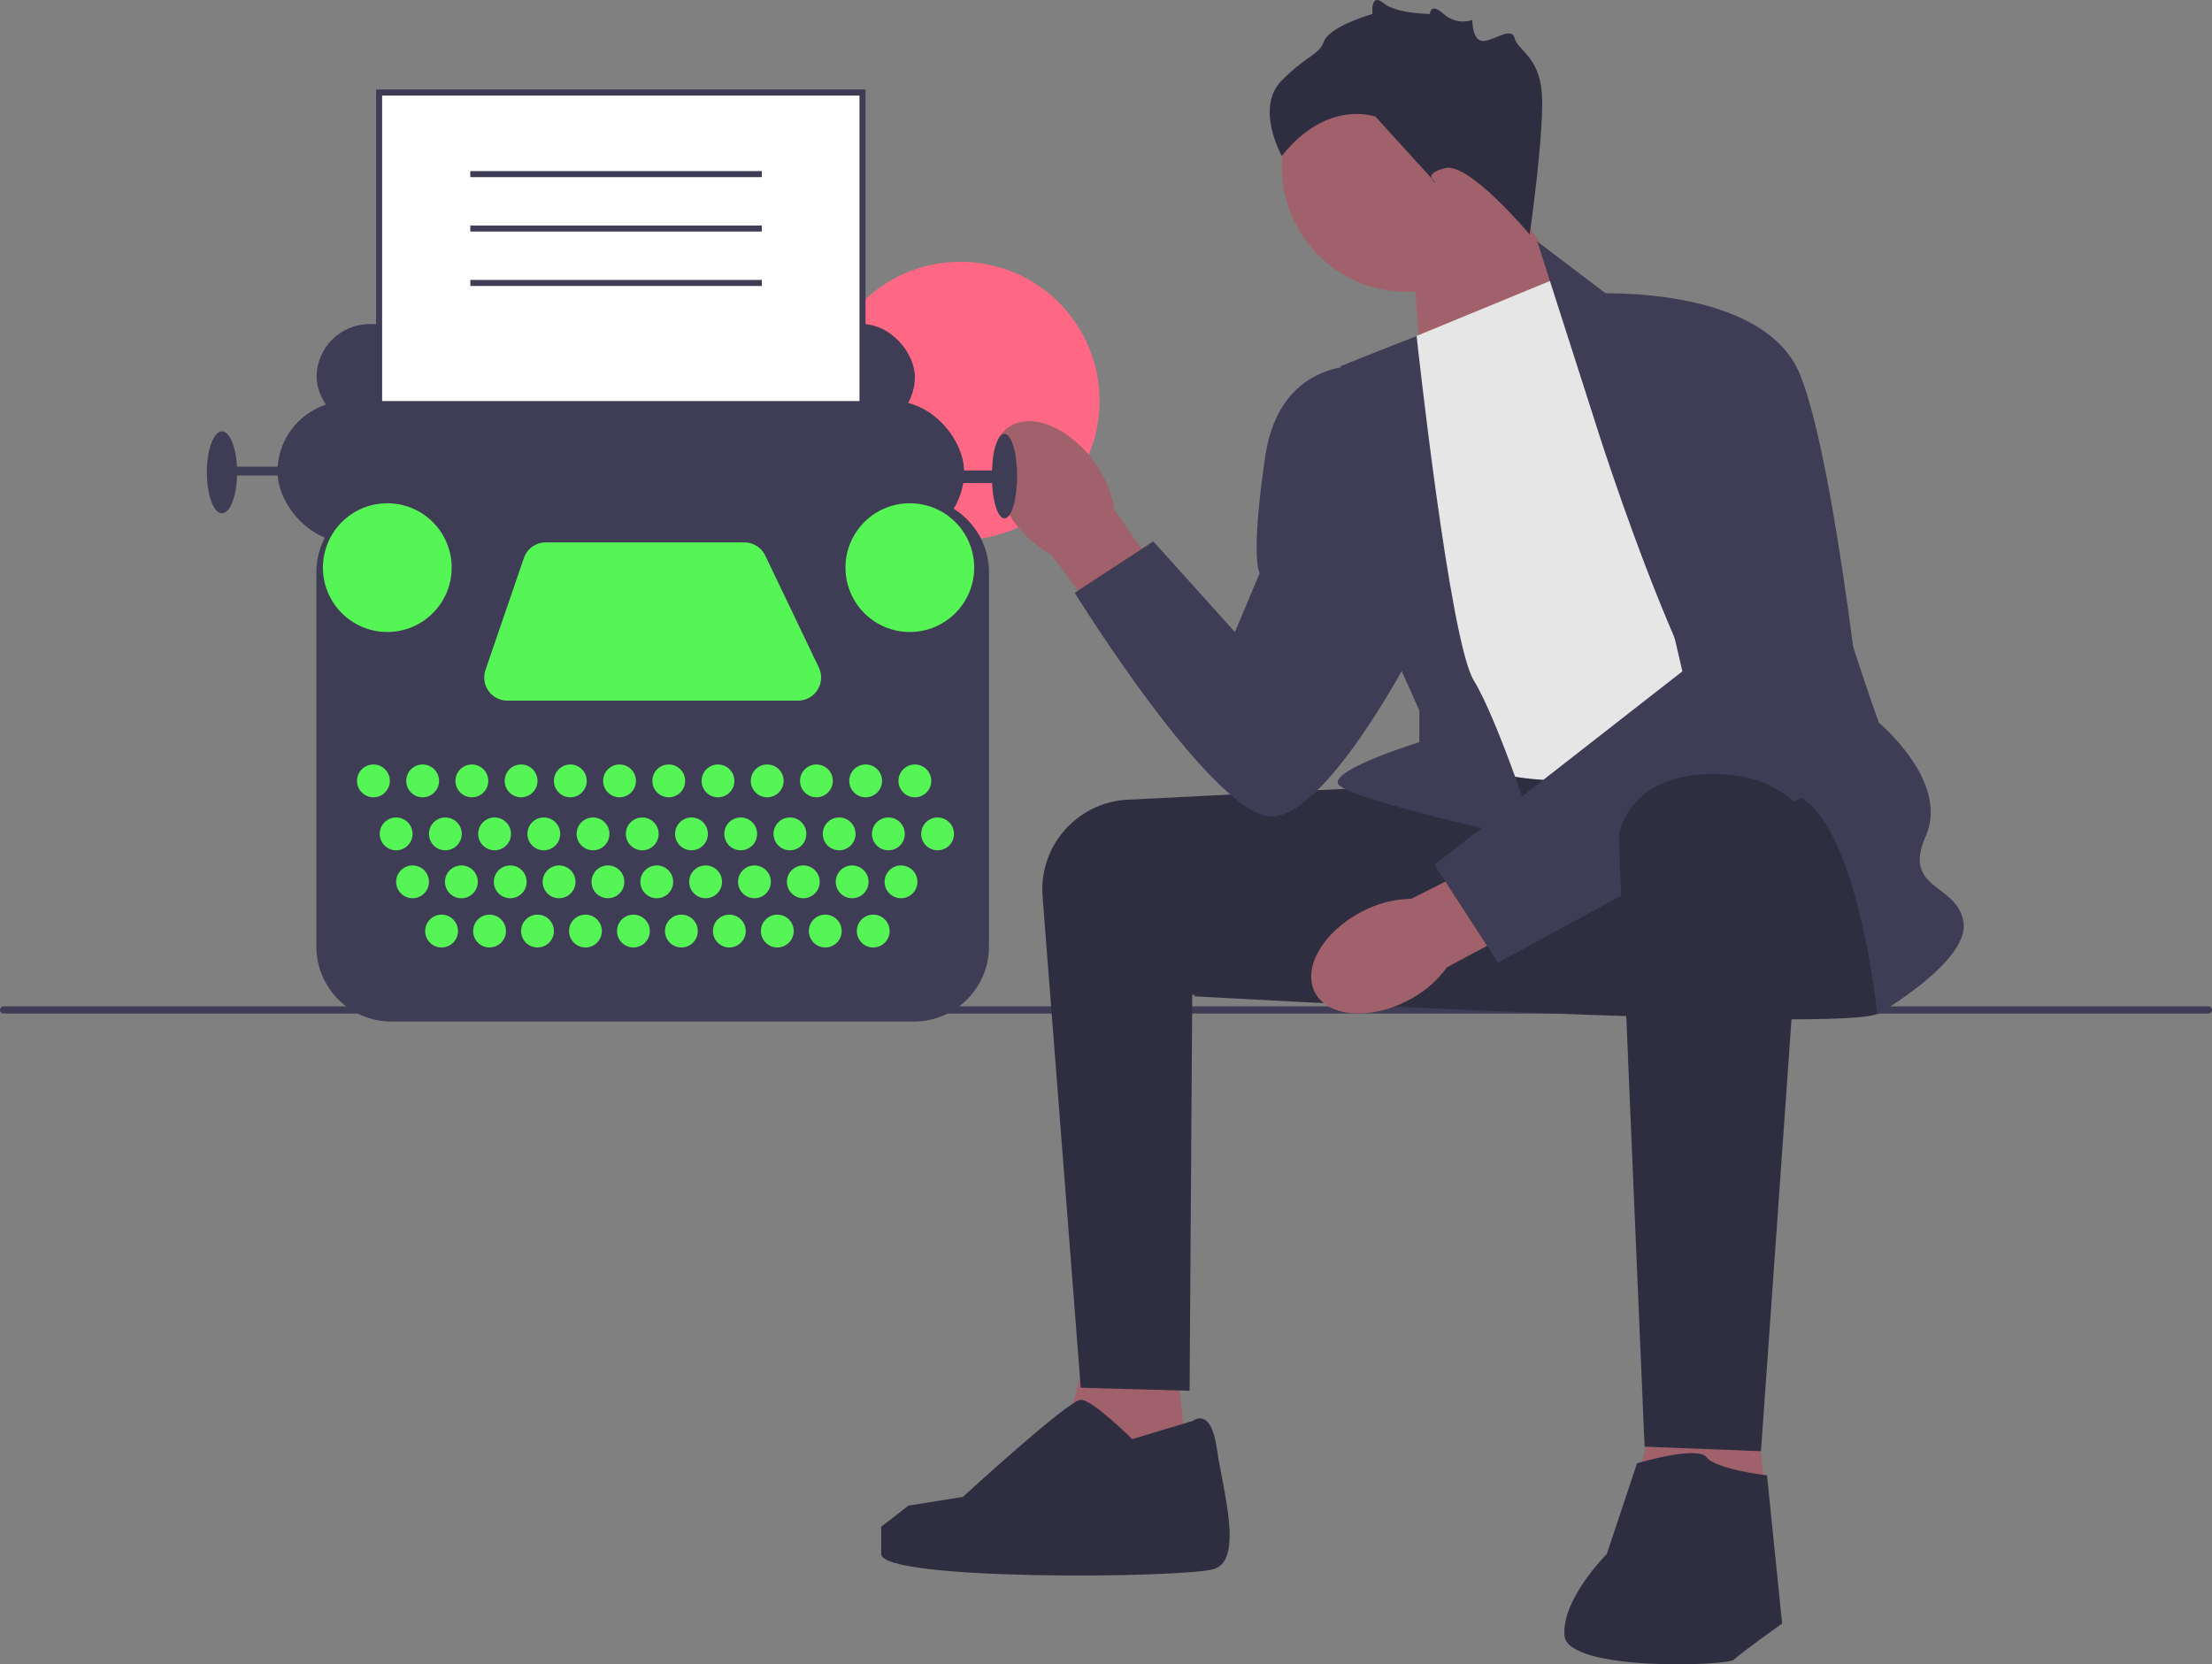 <svg xmlns="http://www.w3.org/2000/svg" width="731.67" height="550.618" viewBox="0 0 731.67 550.618" xmlns:xlink="http://www.w3.org/1999/xlink"><rect x="0" y="0" width="731.67" height="550.618" fill="#808080" stroke="none"/><circle cx="317.682" cy="132.627" r="46.021" fill="#ff6884"/><g><path d="M0,334.134c0,.66,.53,1.19,1.19,1.19H730.48c.66,0,1.19-.53,1.19-1.19,0-.66-.53-1.19-1.19-1.19H1.19c-.66,0-1.19,.53-1.19,1.19Z" fill="#3f3d56"/><g><polygon points="466.985 81.606 470.811 130.557 526.268 107.393 494.985 57.606 466.985 81.606" fill="#a0616a"/><circle cx="465.323" cy="55.181" r="41.339" fill="#a0616a"/><polygon points="387.985 440.606 394.985 503.393 345.985 496.606 361.985 438.606 387.985 440.606" fill="#a0616a"/><polygon points="578.985 449.606 585.985 512.393 536.985 505.606 552.985 447.606 578.985 449.606" fill="#a0616a"/><path d="M462.485,260.106c-.669,0-54.146,2.685-89.477,4.463-16.723,.841-29.452,15.315-28.155,32.009l12.632,162.528,36,1,.878-131,71.122,4-3-73Z" fill="#2f2e41"/><path d="M619.485,259.106s9,69,2,76c-7,7-226.5-5.5-226.5-5.5,0,0,48.154-69.537,56.827-71.519,8.673-1.981,146.673-8.981,146.673-8.981l21,10Z" fill="#2f2e41"/><path id="uuid-395a52e4-5c72-4314-a9bf-6720c6920e4c-145" d="M335.127,172.233c-8.359-11.691-9.103-25.48-1.662-30.799,7.441-5.319,20.247-.152,28.607,11.544,3.404,4.626,5.65,10,6.551,15.673l34.792,49.981-19.8,13.708-35.775-48.834c-5.078-2.688-9.437-6.554-12.714-11.273Z" fill="#a0616a"/><path id="uuid-2bcb0f29-4cb0-4836-b3e1-c42200070018-146" d="M465.674,331.017c-12.747,6.638-26.505,5.441-30.727-2.672-4.223-8.113,2.688-20.068,15.44-26.706,5.058-2.722,10.694-4.192,16.436-4.289l54.365-27.441,10.797,21.526-53.367,28.575c-3.374,4.65-7.812,8.425-12.944,11.008Z" fill="#a0616a"/><path d="M464.985,112.606l51-21,96,148s-67,15-90,18c-23,3-49-9-49-9l-8-136Z" fill="#e6e6e6"/><path d="M526.985,137.606l-18.5-57.709,24,18.209s68,45,68,64c0,19,21,77,21,77,0,0,23.5,19.5,15.5,37.5-8,18,10.5,15.5,12.5,28.5,2,13-28.5,30.5-28.5,30.5,0,0-7.5-73.5-31.5-73.5-24,0-62.5-124.5-62.5-124.5Z" fill="#3f3d56"/><path d="M468.568,111.13l-25.084,9.976s4,70,8,76,18,38,18,38v10.429s-28,8.571-27,13.571c1,5,66,19,66,19,0,0-13-40-21-53-8-13-18.916-113.976-18.916-113.976Z" fill="#3f3d56"/><path d="M527.485,97.106s56-3,68,27c12,30,22,128,22,128l-122,66.374-21-32.374,82-64-29-125Z" fill="#3f3d56"/><path d="M452.485,121.106s-29-4-34,30-1.823,38.5-1.823,38.5l-8.177,19.5-27-30-26,17s47,76,66,74c19-2,47-57,47-57l-16-92Z" fill="#3f3d56"/><path d="M597.323,270.145l-14.839,209.961-38.5-1.5s-8.5-198.5-8.5-201.5c0-3,4-20,29-21,25-1,32.839,14.039,32.839,14.039Z" fill="#2f2e41"/><path d="M541.485,484.106s20-6,23-2c3,4,20,6,20,6l5,49s-14,10-16,12-55,4-56-8c-1-12,14-27,14-27l10-30Z" fill="#2f2e41"/><path d="M394.485,470.106s6-5,8,9c2,14,9,37-1,40-10,3-110,4-110-5v-9l9-7,18.004-2.869s34.996-32.131,38.996-32.131c4,0,17,13,17,13l20-6Z" fill="#2f2e41"/><path d="M505.985,77.606s-20-24-28-22-3,5-3,5l-20-22s-16-6-31,13c0,0-9-16,0-25,9-9,12-8,14-13,2-5,16-9,16-9,0,0-.803-7.197,3.598-3.598s15.394,3.598,15.394,3.598c0,0,.063-4,4.535,0s9.472,2,9.472,2c0,0,0,6.921,3.5,6.961,3.5,.039,9.5-4.961,10.5-.961s8,6,9,18-4,47-4,47Z" fill="#2f2e41"/></g></g><g><rect x="104.731" y="107.214" width="197.887" height="35.069" rx="17.534" ry="17.534" fill="#3f3d56"/><rect x="125.397" y="30.606" width="159.896" height="175.343" fill="#fff"/><path d="M286.293,206.949H124.397V29.606h161.896V206.949Zm-159.896-2h157.896V31.606H126.397V204.949Z" fill="#3f3d56"/><rect x="91.789" y="132.681" width="227.111" height="46.758" rx="23.379" ry="23.379" fill="#3f3d56"/><ellipse cx="332.26" cy="157.521" rx="4.175" ry="13.986" fill="#3f3d56"/><ellipse cx="73.42" cy="156.269" rx="5.01" ry="13.568" fill="#3f3d56"/><rect x="74.672" y="154.39" width="28.806" height="2.922" fill="#3f3d56"/><rect x="306.376" y="155.642" width="23.379" height="4.175" fill="#3f3d56"/><path d="M302.334,337.957H129.439c-13.669,0-24.79-11.121-24.79-24.79v-123.841c0-13.669,11.121-24.79,24.79-24.79h172.896c13.669,0,24.789,11.121,24.789,24.79v123.841c0,13.669-11.12,24.79-24.789,24.79Z" fill="#3f3d56"/><circle cx="123.518" cy="258.343" r="5.427" fill="#56f556"/><circle cx="131.033" cy="275.878" r="5.427" fill="#56f556"/><circle cx="136.46" cy="291.742" r="5.427" fill="#56f556"/><circle cx="146.062" cy="308.024" r="5.427" fill="#56f556"/><circle cx="161.926" cy="308.024" r="5.427" fill="#56f556"/><circle cx="177.791" cy="308.024" r="5.427" fill="#56f556"/><circle cx="193.655" cy="308.024" r="5.427" fill="#56f556"/><circle cx="209.52" cy="308.024" r="5.427" fill="#56f556"/><circle cx="225.384" cy="308.024" r="5.427" fill="#56f556"/><circle cx="241.248" cy="308.024" r="5.427" fill="#56f556"/><circle cx="257.113" cy="308.024" r="5.427" fill="#56f556"/><circle cx="272.977" cy="308.024" r="5.427" fill="#56f556"/><circle cx="288.841" cy="308.024" r="5.427" fill="#56f556"/><circle cx="152.617" cy="291.742" r="5.427" fill="#56f556"/><circle cx="168.773" cy="291.742" r="5.427" fill="#56f556"/><circle cx="184.93" cy="291.742" r="5.427" fill="#56f556"/><circle cx="201.086" cy="291.742" r="5.427" fill="#56f556"/><circle cx="217.243" cy="291.742" r="5.427" fill="#56f556"/><circle cx="233.4" cy="291.742" r="5.427" fill="#56f556"/><circle cx="249.556" cy="291.742" r="5.427" fill="#56f556"/><circle cx="265.713" cy="291.742" r="5.427" fill="#56f556"/><circle cx="281.869" cy="291.742" r="5.427" fill="#56f556"/><circle cx="298.026" cy="291.742" r="5.427" fill="#56f556"/><circle cx="147.314" cy="275.878" r="5.427" fill="#56f556"/><circle cx="163.596" cy="275.878" r="5.427" fill="#56f556"/><circle cx="179.878" cy="275.878" r="5.427" fill="#56f556"/><circle cx="196.16" cy="275.878" r="5.427" fill="#56f556"/><circle cx="212.442" cy="275.878" r="5.427" fill="#56f556"/><circle cx="228.724" cy="275.878" r="5.427" fill="#56f556"/><circle cx="245.006" cy="275.878" r="5.427" fill="#56f556"/><circle cx="261.287" cy="275.878" r="5.427" fill="#56f556"/><circle cx="277.569" cy="275.878" r="5.427" fill="#56f556"/><circle cx="293.851" cy="275.878" r="5.427" fill="#56f556"/><circle cx="310.133" cy="275.878" r="5.427" fill="#56f556"/><circle cx="139.8" cy="258.343" r="5.427" fill="#56f556"/><circle cx="156.082" cy="258.343" r="5.427" fill="#56f556"/><circle cx="172.363" cy="258.343" r="5.427" fill="#56f556"/><circle cx="188.645" cy="258.343" r="5.427" fill="#56f556"/><circle cx="204.927" cy="258.343" r="5.427" fill="#56f556"/><circle cx="221.209" cy="258.343" r="5.427" fill="#56f556"/><circle cx="237.491" cy="258.343" r="5.427" fill="#56f556"/><circle cx="253.773" cy="258.343" r="5.427" fill="#56f556"/><circle cx="270.055" cy="258.343" r="5.427" fill="#56f556"/><circle cx="286.336" cy="258.343" r="5.427" fill="#56f556"/><circle cx="302.618" cy="258.343" r="5.427" fill="#56f556"/><circle cx="128.11" cy="187.789" r="21.292" fill="#56f556"/><circle cx="300.948" cy="187.789" r="21.292" fill="#56f556"/><path d="M180.522,179.439h65.701c2.945,0,5.628,1.691,6.899,4.347l17.731,37.06c2.429,5.076-1.272,10.948-6.899,10.948h-96.139c-5.248,0-8.936-5.164-7.234-10.128l12.707-37.06c1.06-3.091,3.967-5.167,7.234-5.167Z" fill="#56f556"/></g><rect x="155.568" y="56.606" width="96.417" height="2" fill="#3f3d56"/><rect x="155.568" y="74.606" width="96.417" height="2" fill="#3f3d56"/><rect x="155.568" y="92.606" width="96.417" height="2" fill="#3f3d56"/></svg>